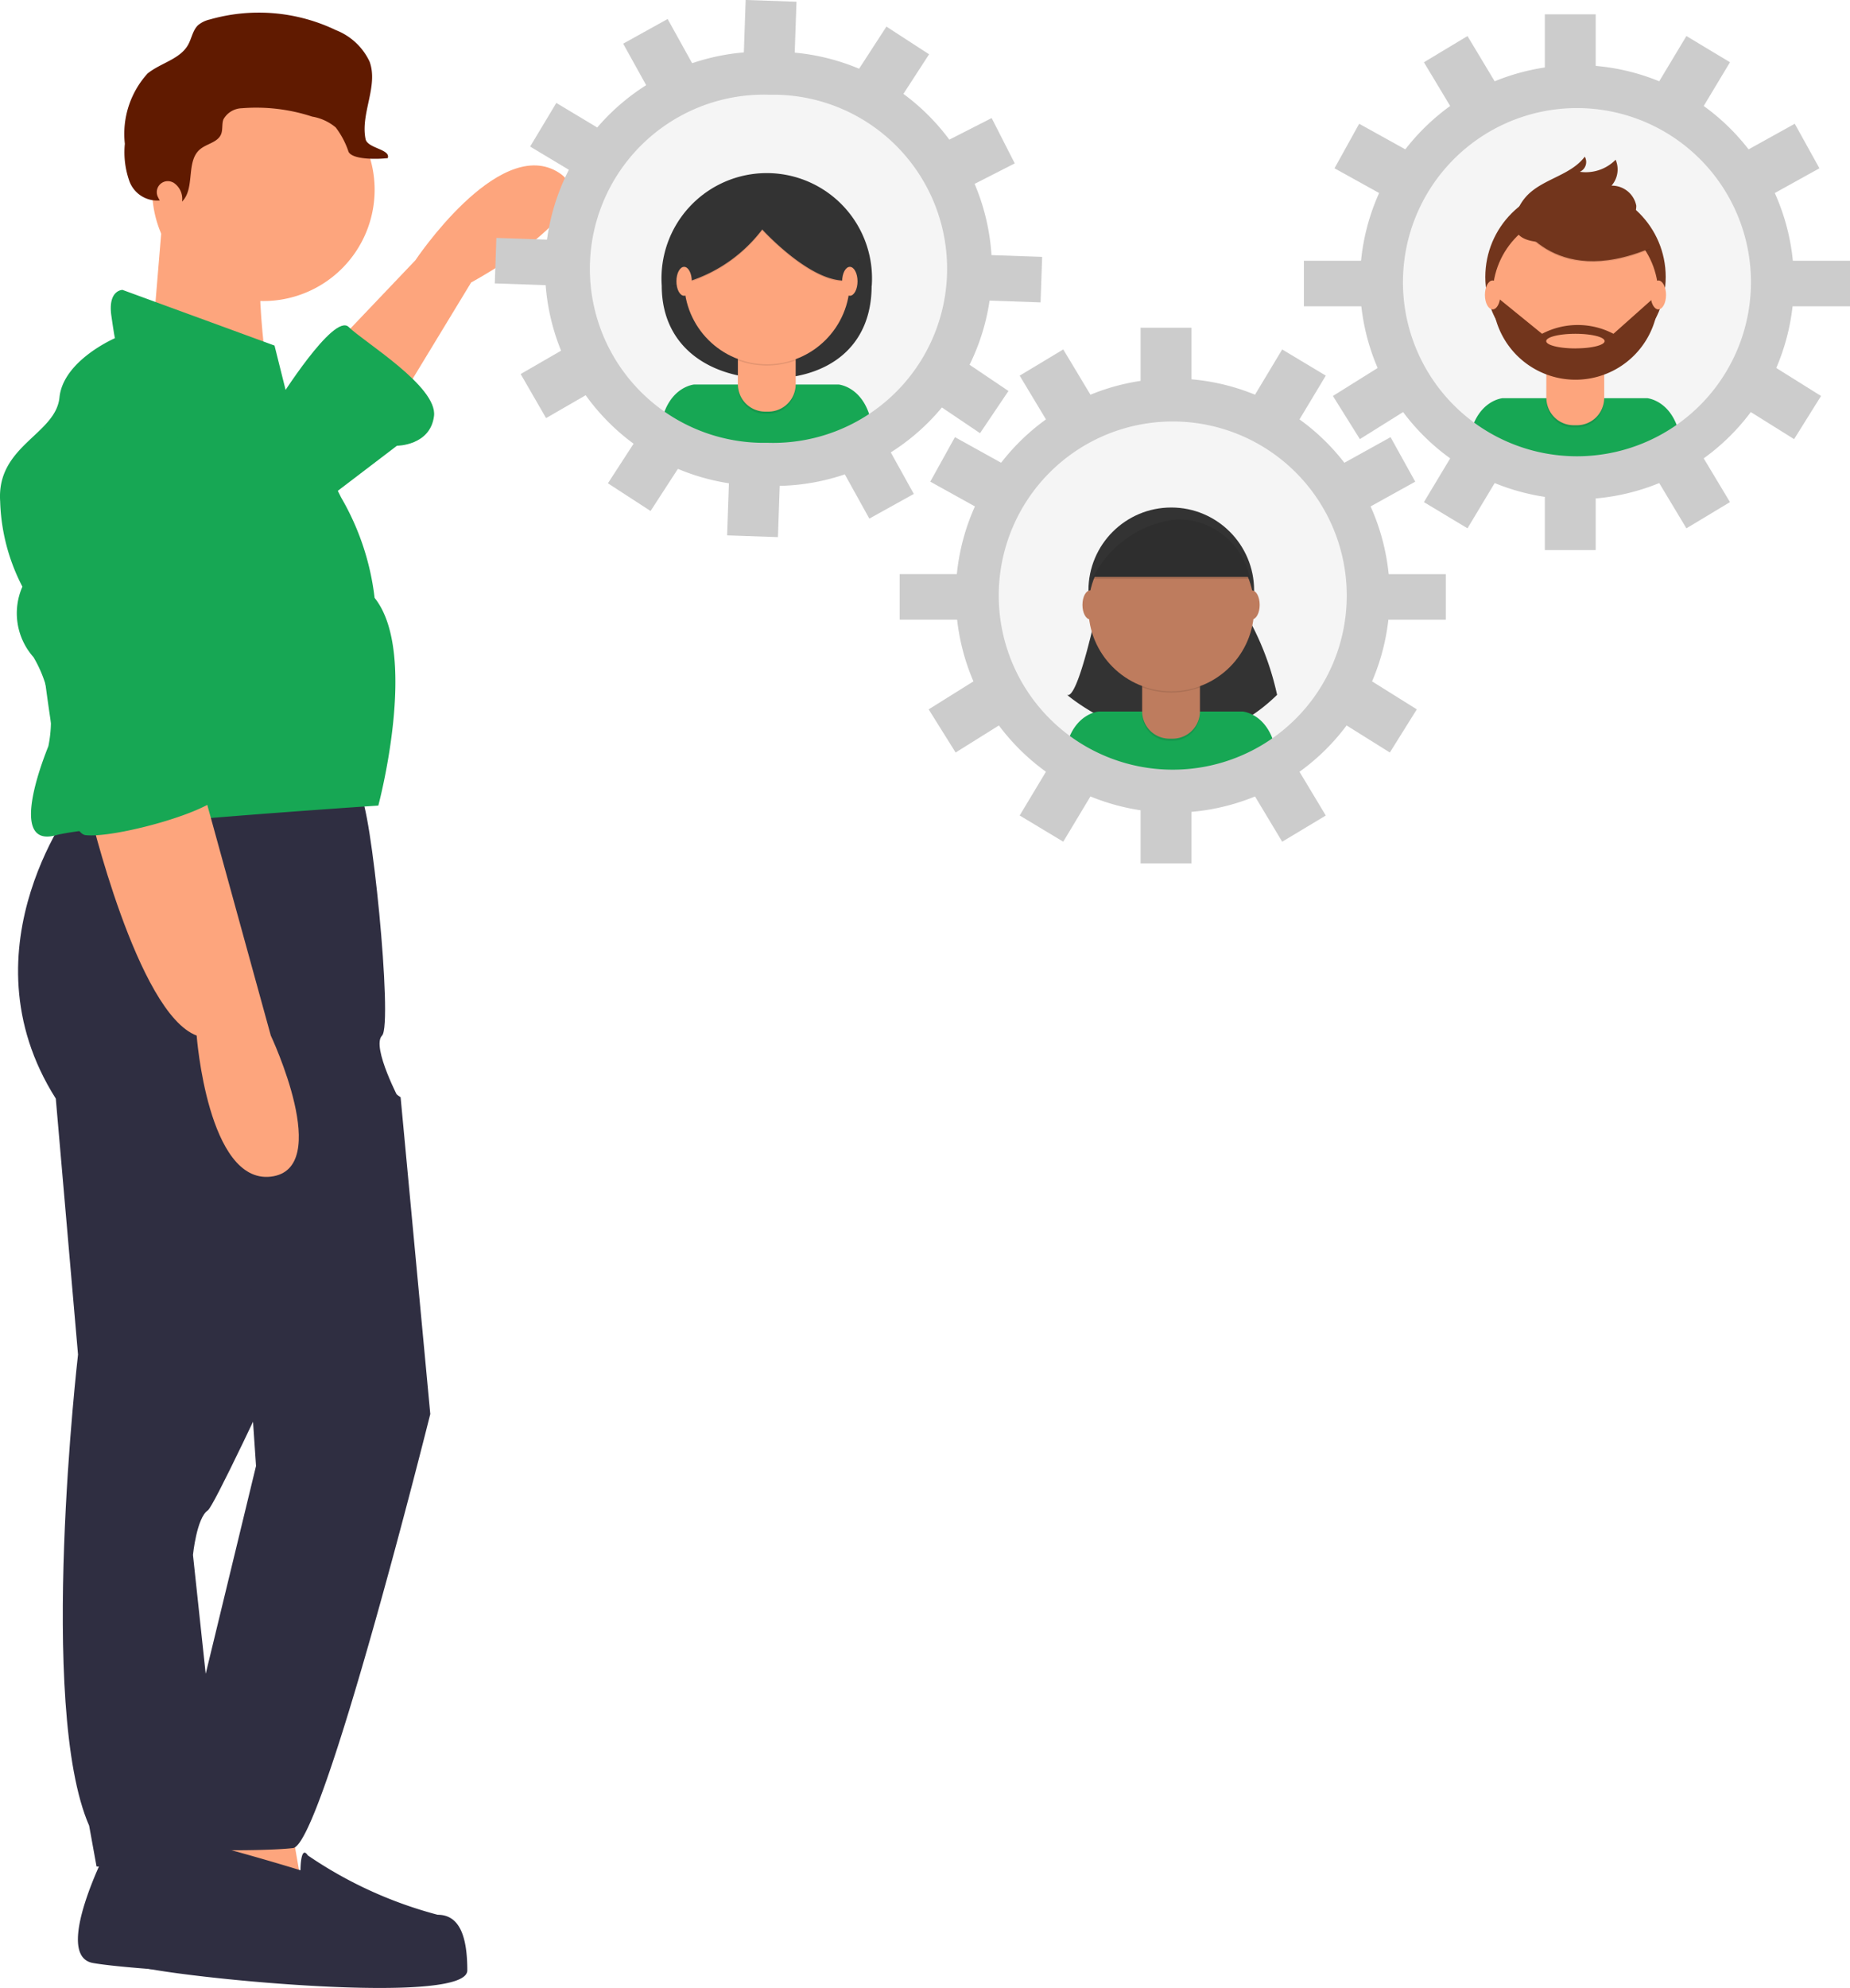 <svg xmlns="http://www.w3.org/2000/svg" xmlns:xlink="http://www.w3.org/1999/xlink" width="57.733" height="62.004" viewBox="0 0 57.733 62.004">
  <defs>
    <linearGradient id="linear-gradient" x1="0.5" y1="1" x2="0.5" gradientUnits="objectBoundingBox">
      <stop offset="0" stop-color="gray" stop-opacity="0.251"/>
      <stop offset="0.535" stop-color="gray" stop-opacity="0.122"/>
      <stop offset="1" stop-color="gray" stop-opacity="0.102"/>
    </linearGradient>
  </defs>
  <g id="Group_610" data-name="Group 610" transform="translate(0 0.001)">
    <path id="Path_3138" data-name="Path 3138" d="M369.066,127.788l2.314-2.43s2.546-3.818,4.4-2.777-2.661,3.471-2.661,3.471L370.8,129.87Z" transform="translate(-358.416 -117.243)" fill="#fda57d"/>
    <path id="Path_3139" data-name="Path 3139" d="M265.809,787.668s-1.736,3.355-.463,3.587,7.521.579,7.636.231,1.041-1.5.347-1.967a14.123,14.123,0,0,0-3.471-.81l-.926-.926Z" transform="translate(-262.448 -730.031)" fill="#2f2e41"/>
    <path id="Path_3140" data-name="Path 3140" d="M243.062,370.288s-3.7,4.628-.694,9.372l.694,7.984s-1.273,10.992.347,14.694l.231,1.273h4.05l-1.041-9.719s.116-1.157.463-1.388,6.017-12.727,6.017-12.727-.926-1.736-.579-2.083-.347-7.289-.694-7.521S243.062,370.288,243.062,370.288Z" transform="translate(-240.627 -345.396)" fill="#2f2e41"/>
    <path id="Path_3141" data-name="Path 3141" d="M67.188,712.073l.463,2.661-4.512-.231.579-2.893Z" transform="translate(-58.158 -655.477)" fill="#fda57d"/>
    <path id="Path_3175" data-name="Path 3175" d="M3.471,0A3.471,3.471,0,1,1,0,3.471,3.471,3.471,0,0,1,3.471,0Z" transform="translate(4.749 2.446)" fill="#fda57d"/>
    <path id="Path_3142" data-name="Path 3142" d="M294.608,139.35l-.347,4.165,3.7,1.736s-.636-3.876-.174-4.917Z" transform="translate(-289.512 -132.854)" fill="#fda57d"/>
    <path id="Path_3143" data-name="Path 3143" d="M242.971,174.743l-.347-1.388-4.744-1.736s-.463,0-.347.81.116.694.116.694-1.62.694-1.736,1.851-1.967,1.5-1.851,3.24a6.147,6.147,0,0,0,.694,2.661,2.062,2.062,0,0,0,.347,2.2,3.9,3.9,0,0,1,.463,2.777c-.463,1.157-1.041,3.124.231,2.777s10.066-.926,10.066-.926,1.273-4.744-.116-6.479a8.059,8.059,0,0,0-1.041-3.124C243.665,176.016,242.971,174.743,242.971,174.743Z" transform="translate(-234.057 -162.578)" fill="#17a754"/>
    <path id="Path_3144" data-name="Path 3144" d="M269.325,366.16s1.5,6.364,3.355,7.058c0,0,.347,4.628,2.314,4.4s0-4.4,0-4.4l-2.2-7.984Z" transform="translate(-266.543 -340.92)" fill="#fda57d"/>
    <path id="Path_3145" data-name="Path 3145" d="M344.131,187.994s1.736-2.777,2.2-2.314,2.777,1.851,2.661,2.777-1.157.926-1.157.926l-2.43,1.851Z" transform="translate(-335.448 -175.481)" fill="#17a754"/>
    <path id="Path_3146" data-name="Path 3146" d="M297.892,478.177l1.389,1,.926,9.878s-3.355,13.422-4.281,13.537-4.744.116-4.628-.231a14.653,14.653,0,0,0,.694-2.083,29.734,29.734,0,0,1,1.207-3.123l1.57-6.48-.347-5.091Z" transform="translate(-286.779 -444.953)" fill="#2f2e41"/>
    <path id="Path_3147" data-name="Path 3147" d="M284.724,782.351s-4.86-1.5-5.091-1.157-1.775,3.846.385,4.237,9.912,1.085,9.912.044-.231-1.736-.926-1.736a13.076,13.076,0,0,1-4.05-1.851C284.724,781.541,284.724,782.351,284.724,782.351Z" transform="translate(-275.347 -724.019)" fill="#2f2e41"/>
    <path id="Path_3148" data-name="Path 3148" d="M284.382,67.744a.343.343,0,0,1,.464-.458l.006,0a.6.6,0,0,1,.282.6c.417-.416.11-1.251.561-1.631.209-.176.547-.214.655-.465.062-.146.02-.319.075-.468a.679.679,0,0,1,.576-.348,5.592,5.592,0,0,1,2.194.261,1.538,1.538,0,0,1,.734.337,2.586,2.586,0,0,1,.4.758c.124.259.939.236,1.224.2.1-.281-.632-.3-.692-.595-.163-.8.405-1.648.126-2.414a1.94,1.94,0,0,0-1.049-.982A5.566,5.566,0,0,0,286,62.206a.874.874,0,0,0-.364.176c-.168.157-.2.409-.311.61-.255.458-.86.567-1.268.9a2.8,2.8,0,0,0-.708,2.191,2.7,2.7,0,0,0,.147,1.18.923.923,0,0,0,.944.586C284.417,67.814,284.4,67.78,284.382,67.744Z" transform="translate(-279.453 -61.599)" fill="#601a00"/>
    <path id="Path_3149" data-name="Path 3149" d="M250.42,224.778a2.465,2.465,0,0,0-3.009.153,3.688,3.688,0,0,0-1.592,2.654c.116,1.851.81,9.488,1.736,9.6s4.281-.81,4.281-1.388-.81-1.273-.81-1.273l.983-5.9a3.9,3.9,0,0,0-1.536-3.811Z" transform="translate(-244.888 -211.139)" fill="#17a754"/>
    <g id="Group_607" data-name="Group 607" transform="translate(18.023 2.418)" opacity="0.5">
      <circle id="Ellipse_102" data-name="Ellipse 102" cx="5.958" cy="5.958" r="5.958" fill="url(#linear-gradient)"/>
    </g>
    <circle id="Ellipse_103" data-name="Ellipse 103" cx="5.832" cy="5.832" r="5.832" transform="translate(18.161 2.505)" fill="#f5f5f5"/>
    <path id="Path_3150" data-name="Path 3150" d="M502.357,128.966c0,1.94-1.394,2.895-3.2,2.895s-3.35-.955-3.35-2.895a3.285,3.285,0,1,1,6.554,0Z" transform="translate(-475.156 -120.054)" fill="#333"/>
    <path id="Path_3151" data-name="Path 3151" d="M499.165,211.225a5.8,5.8,0,0,0,3.206-.959c-.215-1.174-1.033-1.241-1.033-1.241h-4.509s-.772.063-1.013,1.144A5.805,5.805,0,0,0,499.165,211.225Z" transform="translate(-475.167 -197.033)" fill="#17a754"/>
    <path id="Path_3152" data-name="Path 3152" d="M291.923,133.874h1.8v1.493a.852.852,0,0,1-.852.852h-.1a.852.852,0,0,1-.852-.852v-1.493Z" transform="translate(-268.895 -123.315)" opacity="0.1"/>
    <path id="Path_3153" data-name="Path 3153" d="M292.085,133.027h1.479a.162.162,0,0,1,.162.162v1.331a.852.852,0,0,1-.852.852h-.1a.852.852,0,0,1-.852-.852v-1.331a.162.162,0,0,1,.162-.162Z" transform="translate(-268.895 -122.535)" fill="#fda57d"/>
    <path id="Path_3154" data-name="Path 3154" d="M526.022,196.968a2.6,2.6,0,0,0,1.8,0v-.222h-1.8Z" transform="translate(-502.991 -185.728)" opacity="0.1"/>
    <circle id="Ellipse_104" data-name="Ellipse 104" cx="2.585" cy="2.585" r="2.585" transform="translate(21.351 6.19)" fill="#fda57d"/>
    <path id="Path_3155" data-name="Path 3155" d="M499.721,135.526a4.643,4.643,0,0,0,2.83-1.756s1.61,1.773,2.732,1.577a.978.978,0,0,0,0-1.366c-.651-.683-1.155-1.545-2.017-1.431a5.257,5.257,0,0,0-2.374.569A10.1,10.1,0,0,0,499.721,135.526Z" transform="translate(-478.764 -126.582)" opacity="0.1"/>
    <path id="Path_3156" data-name="Path 3156" d="M499.721,135.114a4.643,4.643,0,0,0,2.83-1.756s1.61,1.773,2.732,1.577a.978.978,0,0,0,0-1.366c-.651-.683-1.155-1.545-2.017-1.431a5.256,5.256,0,0,0-2.374.569A10.1,10.1,0,0,0,499.721,135.114Z" transform="translate(-478.764 -126.202)" fill="#333"/>
    <ellipse id="Ellipse_105" data-name="Ellipse 105" cx="0.24" cy="0.451" rx="0.24" ry="0.451" transform="translate(21.109 8.322)" fill="#fda57d"/>
    <ellipse id="Ellipse_106" data-name="Ellipse 106" cx="0.24" cy="0.451" rx="0.24" ry="0.451" transform="translate(26.281 8.322)" fill="#fda57d"/>
    <g id="Group_608" data-name="Group 608" transform="translate(43.255 2.843)" opacity="0.5">
      <circle id="Ellipse_107" data-name="Ellipse 107" cx="5.958" cy="5.958" r="5.958" fill="url(#linear-gradient)"/>
    </g>
    <circle id="Ellipse_108" data-name="Ellipse 108" cx="5.832" cy="5.832" r="5.832" transform="translate(43.392 2.93)" fill="#f5f5f5"/>
    <path id="Path_3157" data-name="Path 3157" d="M819.019,216.613a5.8,5.8,0,0,0,3.206-.959c-.215-1.174-1.033-1.241-1.033-1.241h-4.509s-.772.063-1.013,1.144A5.805,5.805,0,0,0,819.019,216.613Z" transform="translate(-769.79 -201.995)" fill="#17a754"/>
    <circle id="Ellipse_109" data-name="Ellipse 109" cx="2.815" cy="2.815" r="2.815" transform="translate(46.352 5.824)" fill="#72351c"/>
    <path id="Path_3158" data-name="Path 3158" d="M611.777,139.261h1.8v1.493a.852.852,0,0,1-.852.852h-.1a.852.852,0,0,1-.852-.852Z" transform="translate(-563.518 -128.277)" opacity="0.1"/>
    <path id="Path_3159" data-name="Path 3159" d="M611.939,138.414h1.479a.163.163,0,0,1,.162.162v1.331a.852.852,0,0,1-.852.852h-.1a.852.852,0,0,1-.852-.852v-1.331A.162.162,0,0,1,611.939,138.414Z" transform="translate(-563.518 -127.497)" fill="#fda57d"/>
    <path id="Path_3160" data-name="Path 3160" d="M845.876,202.356a2.6,2.6,0,0,0,1.8,0v-.222h-1.8Z" transform="translate(-797.613 -190.69)" opacity="0.1"/>
    <circle id="Ellipse_110" data-name="Ellipse 110" cx="2.585" cy="2.585" r="2.585" transform="translate(46.582 6.615)" fill="#fda57d"/>
    <path id="Path_3161" data-name="Path 3161" d="M834.005,136.233s1.09,2.212,4.163.927l-.716-1.122-1.268-.455Z" transform="translate(-786.68 -129.384)" opacity="0.1"/>
    <path id="Path_3162" data-name="Path 3162" d="M834.005,135.821s1.09,2.212,4.163.927l-.716-1.122-1.268-.455Z" transform="translate(-786.68 -129.004)" fill="#72351c"/>
    <path id="Path_3163" data-name="Path 3163" d="M833.253,120.689a1.493,1.493,0,0,1,.37-.6c.509-.5,1.342-.609,1.77-1.182a.335.335,0,0,1-.153.472,1.305,1.305,0,0,0,1.116-.376.766.766,0,0,1-.129.809.774.774,0,0,1,.774.626.722.722,0,0,1-.335.609,1.859,1.859,0,0,1-.675.254C835.3,121.452,832.8,122.09,833.253,120.689Z" transform="translate(-785.937 -114.022)" fill="#72351c"/>
    <path id="Path_3164" data-name="Path 3164" d="M829.76,173.928h-.069l-1.333,1.187a2.4,2.4,0,0,0-2.228,0l-1.4-1.138-.141.018a2.585,2.585,0,1,0,5.17-.066Zm-2.589,1.643c-.5,0-.911-.1-.911-.228s.408-.228.911-.228.911.1.911.228S827.673,175.57,827.17,175.57Z" transform="translate(-778.007 -164.705)" fill="#72351c"/>
    <ellipse id="Ellipse_111" data-name="Ellipse 111" cx="0.24" cy="0.451" rx="0.24" ry="0.451" transform="translate(46.34 8.747)" fill="#fda57d"/>
    <ellipse id="Ellipse_112" data-name="Ellipse 112" cx="0.24" cy="0.451" rx="0.24" ry="0.451" transform="translate(51.512 8.747)" fill="#fda57d"/>
    <g id="Group_609" data-name="Group 609" transform="translate(30.64 12.617)" opacity="0.5">
      <circle id="Ellipse_113" data-name="Ellipse 113" cx="5.958" cy="5.958" r="5.958" fill="url(#linear-gradient)"/>
    </g>
    <circle id="Ellipse_114" data-name="Ellipse 114" cx="5.832" cy="5.832" r="5.832" transform="translate(30.765 12.71)" fill="#f5f5f5"/>
    <path id="Path_3165" data-name="Path 3165" d="M657.212,292.723s-.661,3.258-1.022,3.077c0,0,3.481,3.006,6.554,0a8.736,8.736,0,0,0-1.323-3.077Z" transform="translate(-622.89 -274.129)" fill="#333"/>
    <path id="Path_3166" data-name="Path 3166" d="M659.1,340.522a5.8,5.8,0,0,0,3.206-.959c-.215-1.174-1.033-1.241-1.033-1.241h-4.509s-.772.063-1.013,1.144A5.806,5.806,0,0,0,659.1,340.522Z" transform="translate(-622.487 -316.13)" fill="#17a754"/>
    <circle id="Ellipse_115" data-name="Ellipse 115" cx="2.585" cy="2.585" r="2.585" transform="translate(33.967 15.828)" fill="#333"/>
    <path id="Path_3167" data-name="Path 3167" d="M451.859,263.171h1.8v1.493a.852.852,0,0,1-.852.852h-.1a.852.852,0,0,1-.852-.852Z" transform="translate(-416.215 -242.412)" opacity="0.1"/>
    <path id="Path_3168" data-name="Path 3168" d="M452.021,262.324H453.5a.162.162,0,0,1,.162.163v1.331a.852.852,0,0,1-.852.852h-.1a.852.852,0,0,1-.852-.852v-1.331A.162.162,0,0,1,452.021,262.324Z" transform="translate(-416.215 -241.632)" fill="#be7c5e"/>
    <path id="Path_3169" data-name="Path 3169" d="M685.958,326.265a2.6,2.6,0,0,0,1.8,0v-.222h-1.8Z" transform="translate(-650.31 -304.826)" opacity="0.1"/>
    <circle id="Ellipse_116" data-name="Ellipse 116" cx="2.585" cy="2.585" r="2.585" transform="translate(33.967 16.39)" fill="#be7c5e"/>
    <path id="Path_3170" data-name="Path 3170" d="M666.1,263.269h4.93a2.294,2.294,0,0,0-2.285-1.864A3.343,3.343,0,0,0,666.1,263.269Z" transform="translate(-632.017 -245.276)" fill="#333"/>
    <ellipse id="Ellipse_117" data-name="Ellipse 117" cx="0.24" cy="0.451" rx="0.24" ry="0.451" transform="translate(33.78 18.414)" fill="#be7c5e"/>
    <ellipse id="Ellipse_118" data-name="Ellipse 118" cx="0.24" cy="0.451" rx="0.24" ry="0.451" transform="translate(38.831 18.414)" fill="#be7c5e"/>
    <path id="Path_3171" data-name="Path 3171" d="M666.1,264.116h4.93a2.294,2.294,0,0,0-2.285-1.864A3.343,3.343,0,0,0,666.1,264.116Z" transform="translate(-632.017 -246.056)" opacity="0.1"/>
    <path id="Path_3172" data-name="Path 3172" d="M618.935,207.98a5.43,5.43,0,1,1-5.43,5.43,5.43,5.43,0,0,1,5.43-5.43m0-1.341a6.771,6.771,0,1,0,6.771,6.771A6.771,6.771,0,0,0,618.935,206.639Z" transform="translate(-582.337 -194.835)" fill="#ccc"/>
    <rect id="Rectangle_758" data-name="Rectangle 758" width="1.587" height="1.671" transform="translate(35.595 10.221)" fill="#ccc"/>
    <rect id="Rectangle_759" data-name="Rectangle 759" width="1.671" height="1.587" transform="matrix(0.515, -0.857, 0.857, 0.515, 39.153, 12.33)" fill="#ccc"/>
    <rect id="Rectangle_760" data-name="Rectangle 760" width="1.671" height="1.587" transform="matrix(0.875, -0.485, 0.485, 0.875, 41.933, 14.444)" fill="#ccc"/>
    <rect id="Rectangle_761" data-name="Rectangle 761" width="1.587" height="1.671" transform="matrix(0.53, -0.848, 0.848, 0.53, 41.956, 22.584)" fill="#ccc"/>
    <rect id="Rectangle_762" data-name="Rectangle 762" width="1.587" height="1.671" transform="matrix(0.485, -0.875, 0.875, 0.485, 29.031, 15.022)" fill="#ccc"/>
    <rect id="Rectangle_763" data-name="Rectangle 763" width="1.671" height="1.587" transform="matrix(0.848, -0.53, 0.53, 0.848, 28.981, 22.124)" fill="#ccc"/>
    <rect id="Rectangle_764" data-name="Rectangle 764" width="1.587" height="1.671" transform="matrix(0.857, -0.515, 0.515, 0.857, 31.821, 11.715)" fill="#ccc"/>
    <rect id="Rectangle_765" data-name="Rectangle 765" width="1.587" height="1.671" transform="translate(35.595 25.258)" fill="#ccc"/>
    <rect id="Rectangle_766" data-name="Rectangle 766" width="1.587" height="1.671" transform="matrix(0.857, -0.515, 0.515, 0.857, 39.153, 24.82)" fill="#ccc"/>
    <rect id="Rectangle_767" data-name="Rectangle 767" width="1.671" height="1.587" transform="matrix(0.515, -0.857, 0.857, 0.515, 31.821, 25.434)" fill="#ccc"/>
    <rect id="Rectangle_768" data-name="Rectangle 768" width="1.921" height="1.42" transform="translate(28.076 17.906)" fill="#ccc"/>
    <rect id="Rectangle_769" data-name="Rectangle 769" width="1.921" height="1.42" transform="translate(45.119 19.327) rotate(180)" fill="#ccc"/>
    <path id="Path_3173" data-name="Path 3173" d="M778.852,84.07a5.43,5.43,0,1,1-5.43,5.43,5.43,5.43,0,0,1,5.43-5.43m0-1.341a6.771,6.771,0,1,0,6.771,6.771A6.771,6.771,0,0,0,778.852,82.729Z" transform="translate(-729.64 -80.7)" fill="#ccc"/>
    <rect id="Rectangle_770" data-name="Rectangle 770" width="1.587" height="1.671" transform="translate(48.21 0.446)" fill="#ccc"/>
    <rect id="Rectangle_771" data-name="Rectangle 771" width="1.671" height="1.587" transform="matrix(0.515, -0.857, 0.857, 0.515, 51.767, 2.555)" fill="#ccc"/>
    <rect id="Rectangle_772" data-name="Rectangle 772" width="1.671" height="1.587" transform="matrix(0.875, -0.485, 0.485, 0.875, 54.547, 4.669)" fill="#ccc"/>
    <rect id="Rectangle_773" data-name="Rectangle 773" width="1.587" height="1.671" transform="matrix(0.53, -0.848, 0.848, 0.53, 54.571, 12.81)" fill="#ccc"/>
    <rect id="Rectangle_774" data-name="Rectangle 774" width="1.587" height="1.671" transform="matrix(0.485, -0.875, 0.875, 0.485, 41.646, 5.248)" fill="#ccc"/>
    <rect id="Rectangle_775" data-name="Rectangle 775" width="1.671" height="1.587" transform="matrix(0.848, -0.53, 0.53, 0.848, 41.596, 12.349)" fill="#ccc"/>
    <rect id="Rectangle_776" data-name="Rectangle 776" width="1.587" height="1.671" transform="matrix(0.857, -0.515, 0.515, 0.857, 44.436, 1.941)" fill="#ccc"/>
    <rect id="Rectangle_777" data-name="Rectangle 777" width="1.587" height="1.671" transform="translate(48.21 15.484)" fill="#ccc"/>
    <rect id="Rectangle_778" data-name="Rectangle 778" width="1.587" height="1.671" transform="matrix(0.857, -0.515, 0.515, 0.857, 51.767, 15.045)" fill="#ccc"/>
    <rect id="Rectangle_779" data-name="Rectangle 779" width="1.671" height="1.587" transform="matrix(0.515, -0.857, 0.857, 0.515, 44.436, 15.66)" fill="#ccc"/>
    <rect id="Rectangle_780" data-name="Rectangle 780" width="1.921" height="1.42" transform="translate(40.691 8.132)" fill="#ccc"/>
    <rect id="Rectangle_781" data-name="Rectangle 781" width="1.921" height="1.42" transform="translate(57.733 9.552) rotate(180)" fill="#ccc"/>
    <path id="Path_3174" data-name="Path 3174" d="M457.623,78.762q.1,0,.192,0a5.43,5.43,0,1,1-.185,10.858l-.192,0a5.43,5.43,0,1,1,.185-10.858m0-1.34v0a6.771,6.771,0,1,0-.232,13.539c.079,0,.159,0,.238,0a6.771,6.771,0,1,0,.232-13.539C457.782,77.422,457.7,77.421,457.623,77.421Z" transform="translate(-433.644 -75.809)" fill="#ccc"/>
    <rect id="Rectangle_782" data-name="Rectangle 782" width="1.671" height="1.587" transform="translate(23.212 1.668) rotate(-88.012)" fill="#ccc"/>
    <rect id="Rectangle_783" data-name="Rectangle 783" width="1.671" height="1.587" transform="translate(26.753 2.23) rotate(-57.012)" fill="#ccc"/>
    <rect id="Rectangle_784" data-name="Rectangle 784" width="1.671" height="1.587" transform="translate(29.458 4.44) rotate(-27.012)" fill="#ccc"/>
    <rect id="Rectangle_785" data-name="Rectangle 785" width="1.587" height="1.671" transform="translate(29.198 12.576) rotate(-56.012)" fill="#ccc"/>
    <rect id="Rectangle_786" data-name="Rectangle 786" width="1.587" height="1.671" transform="translate(16.544 4.57) rotate(-59.012)" fill="#ccc"/>
    <rect id="Rectangle_787" data-name="Rectangle 787" width="1.671" height="1.587" transform="matrix(0.866, -0.5, 0.5, 0.866, 16.248, 11.665)" fill="#ccc"/>
    <rect id="Rectangle_788" data-name="Rectangle 788" width="1.587" height="1.671" transform="translate(19.447 1.361) rotate(-29.012)" fill="#ccc"/>
    <rect id="Rectangle_789" data-name="Rectangle 789" width="1.671" height="1.587" transform="translate(22.691 16.697) rotate(-88.012)" fill="#ccc"/>
    <rect id="Rectangle_790" data-name="Rectangle 790" width="1.587" height="1.671" transform="translate(26.319 14.713) rotate(-29.012)" fill="#ccc"/>
    <rect id="Rectangle_791" data-name="Rectangle 791" width="1.671" height="1.587" transform="translate(18.971 15.073) rotate(-57.012)" fill="#ccc"/>
    <rect id="Rectangle_792" data-name="Rectangle 792" width="1.921" height="1.42" transform="translate(15.49 7.419) rotate(1.988)" fill="#ccc"/>
    <rect id="Rectangle_793" data-name="Rectangle 793" width="1.921" height="1.42" transform="translate(32.473 9.43) rotate(-178.012)" fill="#ccc"/>
  </g>
</svg>
